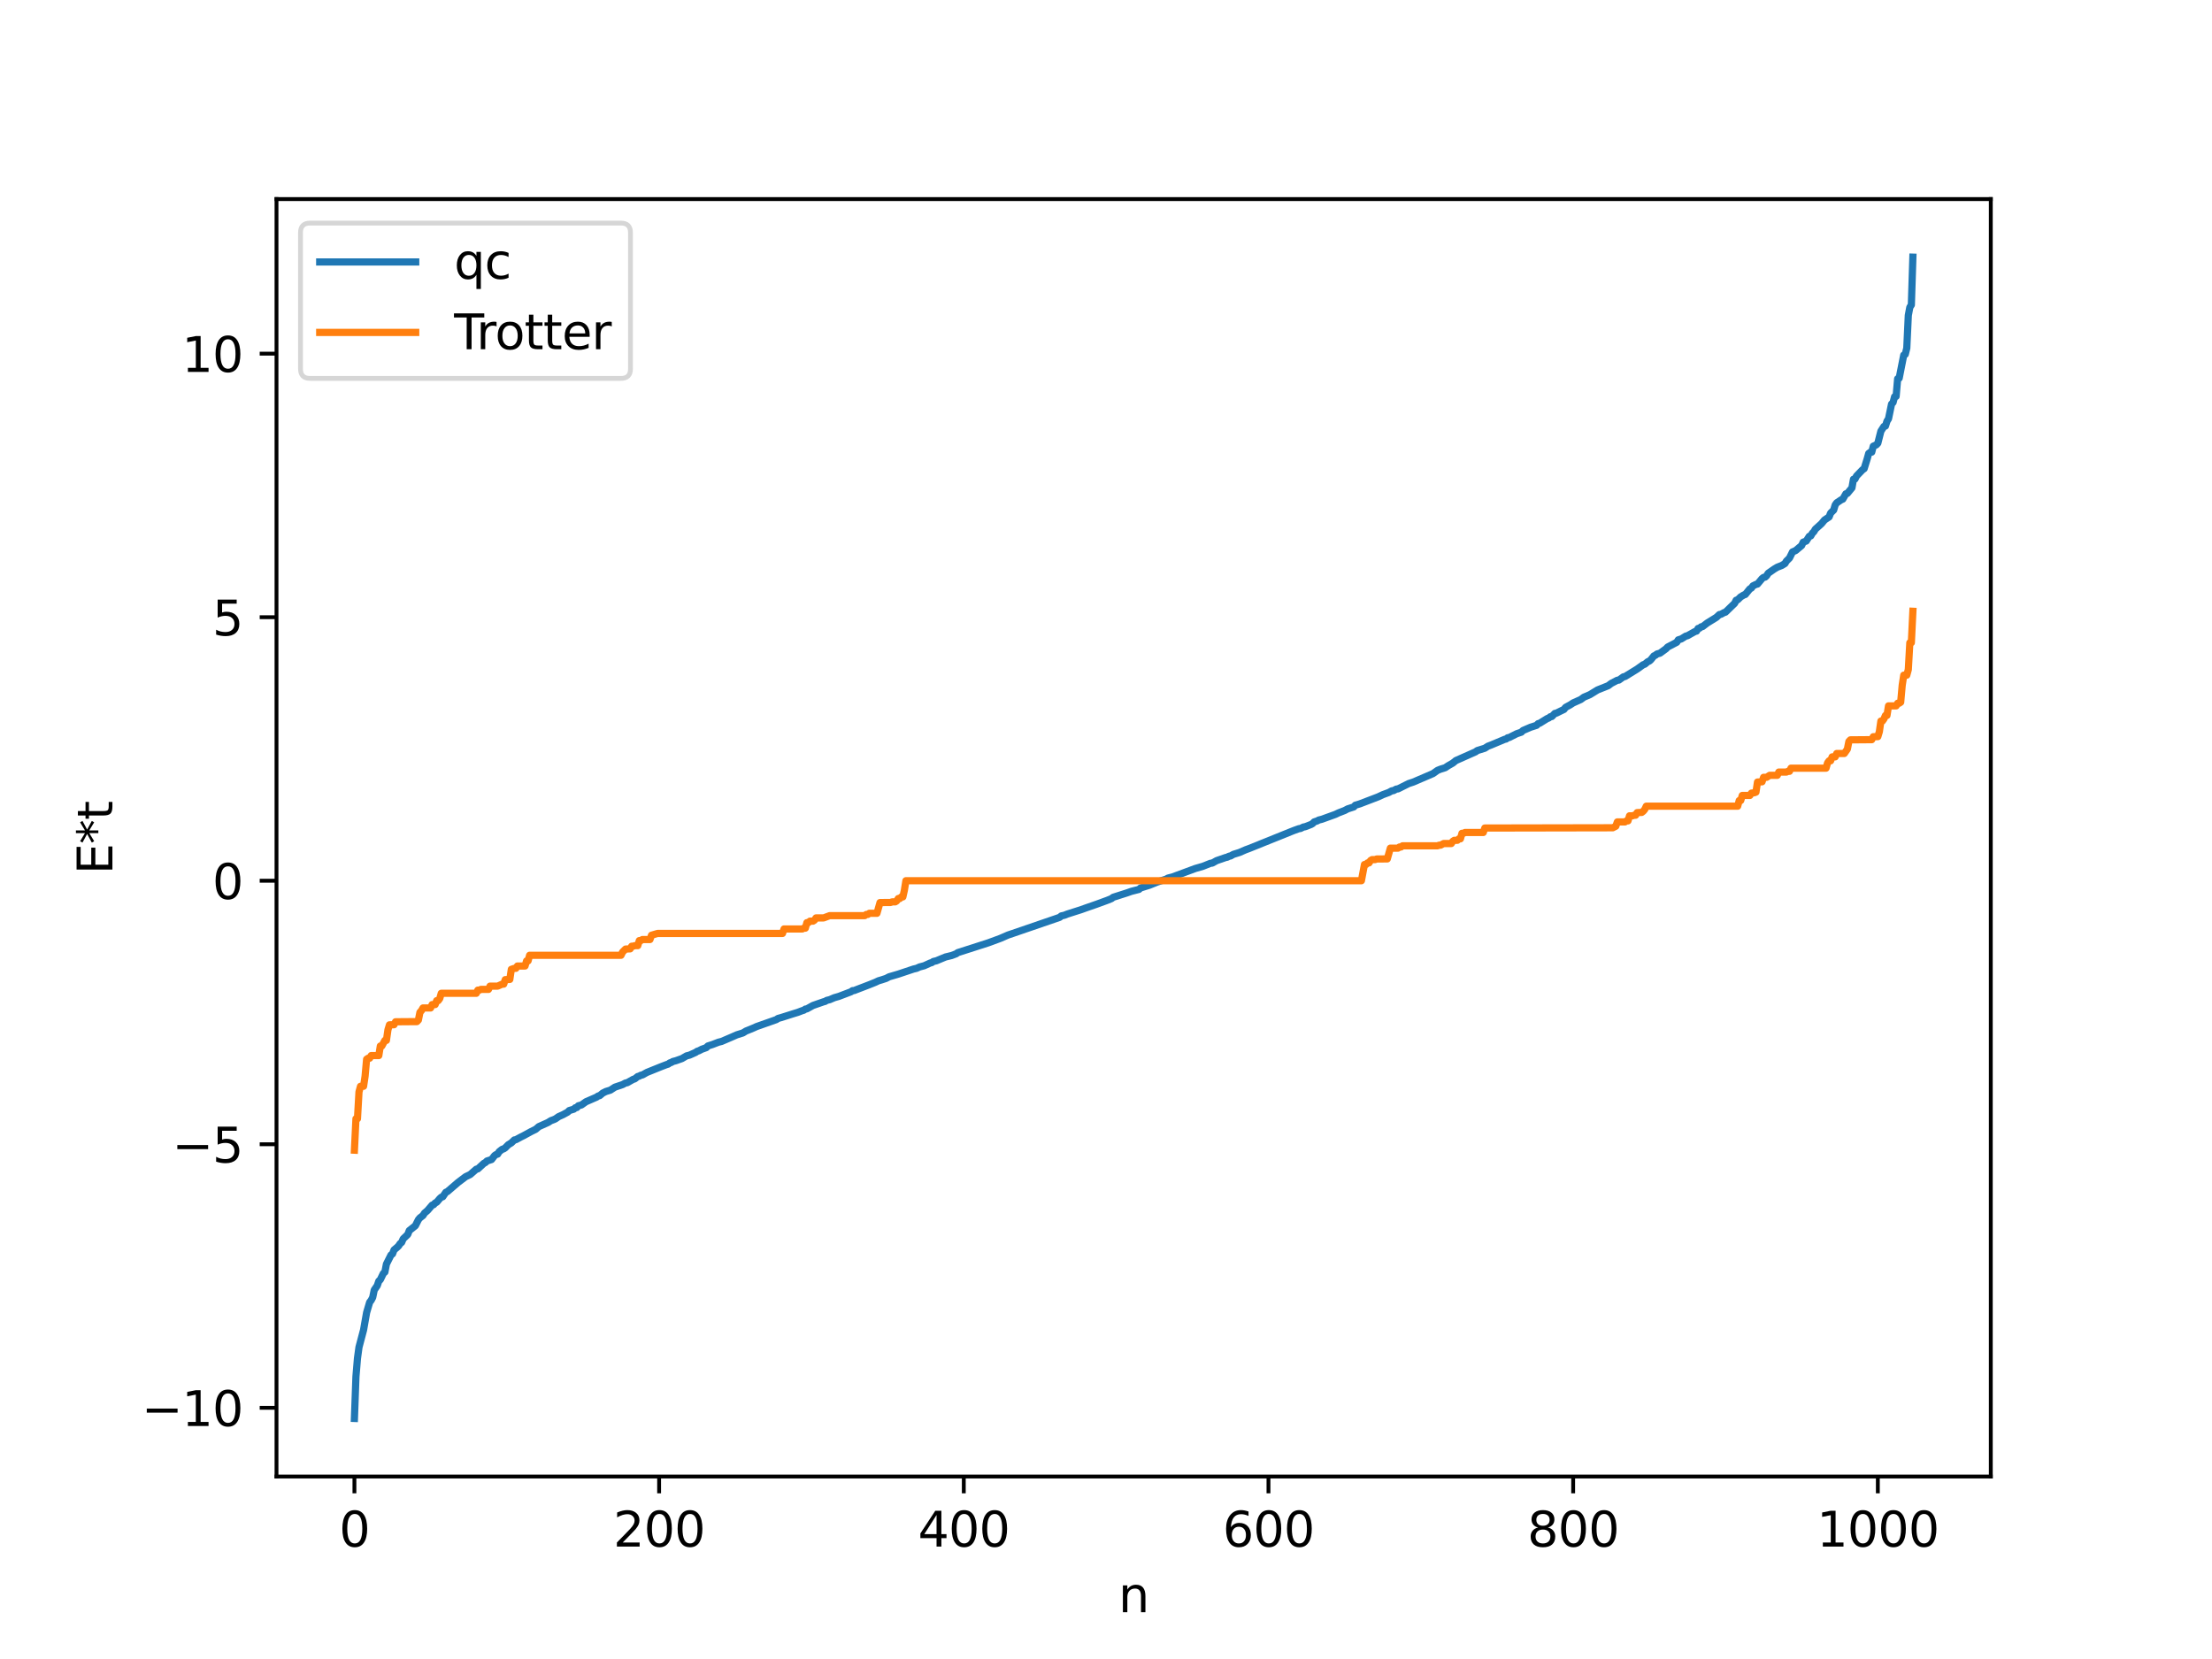 <?xml version="1.0" encoding="utf-8" standalone="no"?>
<!DOCTYPE svg PUBLIC "-//W3C//DTD SVG 1.1//EN"
  "http://www.w3.org/Graphics/SVG/1.1/DTD/svg11.dtd">
<svg xmlns:xlink="http://www.w3.org/1999/xlink" width="460.8pt" height="345.6pt" viewBox="0 0 460.8 345.6" xmlns="http://www.w3.org/2000/svg" version="1.1">
 <defs>
  <style type="text/css">*{stroke-linejoin: round; stroke-linecap: butt}</style>
 </defs>
 <g id="figure_1">
  <g id="patch_1">
   <path d="M 0 345.6 
L 460.8 345.6 
L 460.8 0 
L 0 0 
z
" style="fill: #ffffff"/>
  </g>
  <g id="axes_1">
   <g id="patch_2">
    <path d="M 57.6 307.584 
L 414.72 307.584 
L 414.72 41.472 
L 57.6 41.472 
z
" style="fill: #ffffff"/>
   </g>
   <g id="matplotlib.axis_1">
    <g id="xtick_1">
     <g id="line2d_1">
      <defs>
       <path id="ma00127e1ac" d="M 0 0 
L 0 3.5 
" style="stroke: #000000; stroke-width: 0.8"/>
      </defs>
      <g>
       <use xlink:href="#ma00127e1ac" x="73.833" y="307.584" style="stroke: #000000; stroke-width: 0.8"/>
      </g>
     </g>
     <g id="text_1">
      <!-- 0 -->
      <g transform="translate(70.651 322.182) scale(0.1 -0.1)">
       <defs>
        <path id="DejaVuSans-30" d="M 2034 4250 
Q 1547 4250 1301 3770 
Q 1056 3291 1056 2328 
Q 1056 1369 1301 889 
Q 1547 409 2034 409 
Q 2525 409 2770 889 
Q 3016 1369 3016 2328 
Q 3016 3291 2770 3770 
Q 2525 4250 2034 4250 
z
M 2034 4750 
Q 2819 4750 3233 4129 
Q 3647 3509 3647 2328 
Q 3647 1150 3233 529 
Q 2819 -91 2034 -91 
Q 1250 -91 836 529 
Q 422 1150 422 2328 
Q 422 3509 836 4129 
Q 1250 4750 2034 4750 
z
" transform="scale(0.016)"/>
       </defs>
       <use xlink:href="#DejaVuSans-30"/>
      </g>
     </g>
    </g>
    <g id="xtick_2">
     <g id="line2d_2">
      <g>
       <use xlink:href="#ma00127e1ac" x="137.304" y="307.584" style="stroke: #000000; stroke-width: 0.8"/>
      </g>
     </g>
     <g id="text_2">
      <!-- 200 -->
      <g transform="translate(127.76 322.182) scale(0.1 -0.1)">
       <defs>
        <path id="DejaVuSans-32" d="M 1228 531 
L 3431 531 
L 3431 0 
L 469 0 
L 469 531 
Q 828 903 1448 1529 
Q 2069 2156 2228 2338 
Q 2531 2678 2651 2914 
Q 2772 3150 2772 3378 
Q 2772 3750 2511 3984 
Q 2250 4219 1831 4219 
Q 1534 4219 1204 4116 
Q 875 4013 500 3803 
L 500 4441 
Q 881 4594 1212 4672 
Q 1544 4750 1819 4750 
Q 2544 4750 2975 4387 
Q 3406 4025 3406 3419 
Q 3406 3131 3298 2873 
Q 3191 2616 2906 2266 
Q 2828 2175 2409 1742 
Q 1991 1309 1228 531 
z
" transform="scale(0.016)"/>
       </defs>
       <use xlink:href="#DejaVuSans-32"/>
       <use xlink:href="#DejaVuSans-30" x="63.623"/>
       <use xlink:href="#DejaVuSans-30" x="127.246"/>
      </g>
     </g>
    </g>
    <g id="xtick_3">
     <g id="line2d_3">
      <g>
       <use xlink:href="#ma00127e1ac" x="200.775" y="307.584" style="stroke: #000000; stroke-width: 0.8"/>
      </g>
     </g>
     <g id="text_3">
      <!-- 400 -->
      <g transform="translate(191.231 322.182) scale(0.1 -0.1)">
       <defs>
        <path id="DejaVuSans-34" d="M 2419 4116 
L 825 1625 
L 2419 1625 
L 2419 4116 
z
M 2253 4666 
L 3047 4666 
L 3047 1625 
L 3713 1625 
L 3713 1100 
L 3047 1100 
L 3047 0 
L 2419 0 
L 2419 1100 
L 313 1100 
L 313 1709 
L 2253 4666 
z
" transform="scale(0.016)"/>
       </defs>
       <use xlink:href="#DejaVuSans-34"/>
       <use xlink:href="#DejaVuSans-30" x="63.623"/>
       <use xlink:href="#DejaVuSans-30" x="127.246"/>
      </g>
     </g>
    </g>
    <g id="xtick_4">
     <g id="line2d_4">
      <g>
       <use xlink:href="#ma00127e1ac" x="264.246" y="307.584" style="stroke: #000000; stroke-width: 0.8"/>
      </g>
     </g>
     <g id="text_4">
      <!-- 600 -->
      <g transform="translate(254.702 322.182) scale(0.1 -0.1)">
       <defs>
        <path id="DejaVuSans-36" d="M 2113 2584 
Q 1688 2584 1439 2293 
Q 1191 2003 1191 1497 
Q 1191 994 1439 701 
Q 1688 409 2113 409 
Q 2538 409 2786 701 
Q 3034 994 3034 1497 
Q 3034 2003 2786 2293 
Q 2538 2584 2113 2584 
z
M 3366 4563 
L 3366 3988 
Q 3128 4100 2886 4159 
Q 2644 4219 2406 4219 
Q 1781 4219 1451 3797 
Q 1122 3375 1075 2522 
Q 1259 2794 1537 2939 
Q 1816 3084 2150 3084 
Q 2853 3084 3261 2657 
Q 3669 2231 3669 1497 
Q 3669 778 3244 343 
Q 2819 -91 2113 -91 
Q 1303 -91 875 529 
Q 447 1150 447 2328 
Q 447 3434 972 4092 
Q 1497 4750 2381 4750 
Q 2619 4750 2861 4703 
Q 3103 4656 3366 4563 
z
" transform="scale(0.016)"/>
       </defs>
       <use xlink:href="#DejaVuSans-36"/>
       <use xlink:href="#DejaVuSans-30" x="63.623"/>
       <use xlink:href="#DejaVuSans-30" x="127.246"/>
      </g>
     </g>
    </g>
    <g id="xtick_5">
     <g id="line2d_5">
      <g>
       <use xlink:href="#ma00127e1ac" x="327.717" y="307.584" style="stroke: #000000; stroke-width: 0.8"/>
      </g>
     </g>
     <g id="text_5">
      <!-- 800 -->
      <g transform="translate(318.173 322.182) scale(0.1 -0.1)">
       <defs>
        <path id="DejaVuSans-38" d="M 2034 2216 
Q 1584 2216 1326 1975 
Q 1069 1734 1069 1313 
Q 1069 891 1326 650 
Q 1584 409 2034 409 
Q 2484 409 2743 651 
Q 3003 894 3003 1313 
Q 3003 1734 2745 1975 
Q 2488 2216 2034 2216 
z
M 1403 2484 
Q 997 2584 770 2862 
Q 544 3141 544 3541 
Q 544 4100 942 4425 
Q 1341 4750 2034 4750 
Q 2731 4750 3128 4425 
Q 3525 4100 3525 3541 
Q 3525 3141 3298 2862 
Q 3072 2584 2669 2484 
Q 3125 2378 3379 2068 
Q 3634 1759 3634 1313 
Q 3634 634 3220 271 
Q 2806 -91 2034 -91 
Q 1263 -91 848 271 
Q 434 634 434 1313 
Q 434 1759 690 2068 
Q 947 2378 1403 2484 
z
M 1172 3481 
Q 1172 3119 1398 2916 
Q 1625 2713 2034 2713 
Q 2441 2713 2670 2916 
Q 2900 3119 2900 3481 
Q 2900 3844 2670 4047 
Q 2441 4250 2034 4250 
Q 1625 4250 1398 4047 
Q 1172 3844 1172 3481 
z
" transform="scale(0.016)"/>
       </defs>
       <use xlink:href="#DejaVuSans-38"/>
       <use xlink:href="#DejaVuSans-30" x="63.623"/>
       <use xlink:href="#DejaVuSans-30" x="127.246"/>
      </g>
     </g>
    </g>
    <g id="xtick_6">
     <g id="line2d_6">
      <g>
       <use xlink:href="#ma00127e1ac" x="391.188" y="307.584" style="stroke: #000000; stroke-width: 0.8"/>
      </g>
     </g>
     <g id="text_6">
      <!-- 1000 -->
      <g transform="translate(378.463 322.182) scale(0.1 -0.1)">
       <defs>
        <path id="DejaVuSans-31" d="M 794 531 
L 1825 531 
L 1825 4091 
L 703 3866 
L 703 4441 
L 1819 4666 
L 2450 4666 
L 2450 531 
L 3481 531 
L 3481 0 
L 794 0 
L 794 531 
z
" transform="scale(0.016)"/>
       </defs>
       <use xlink:href="#DejaVuSans-31"/>
       <use xlink:href="#DejaVuSans-30" x="63.623"/>
       <use xlink:href="#DejaVuSans-30" x="127.246"/>
       <use xlink:href="#DejaVuSans-30" x="190.869"/>
      </g>
     </g>
    </g>
    <g id="text_7">
     <!-- n -->
     <g transform="translate(232.991 335.861) scale(0.1 -0.1)">
      <defs>
       <path id="DejaVuSans-6e" d="M 3513 2113 
L 3513 0 
L 2938 0 
L 2938 2094 
Q 2938 2591 2744 2837 
Q 2550 3084 2163 3084 
Q 1697 3084 1428 2787 
Q 1159 2491 1159 1978 
L 1159 0 
L 581 0 
L 581 3500 
L 1159 3500 
L 1159 2956 
Q 1366 3272 1645 3428 
Q 1925 3584 2291 3584 
Q 2894 3584 3203 3211 
Q 3513 2838 3513 2113 
z
" transform="scale(0.016)"/>
      </defs>
      <use xlink:href="#DejaVuSans-6e"/>
     </g>
    </g>
   </g>
   <g id="matplotlib.axis_2">
    <g id="ytick_1">
     <g id="line2d_7">
      <defs>
       <path id="m4ef72332c7" d="M 0 0 
L -3.5 0 
" style="stroke: #000000; stroke-width: 0.8"/>
      </defs>
      <g>
       <use xlink:href="#m4ef72332c7" x="57.6" y="293.269" style="stroke: #000000; stroke-width: 0.8"/>
      </g>
     </g>
     <g id="text_8">
      <!-- −10 -->
      <g transform="translate(29.495 297.068) scale(0.1 -0.1)">
       <defs>
        <path id="DejaVuSans-2212" d="M 678 2272 
L 4684 2272 
L 4684 1741 
L 678 1741 
L 678 2272 
z
" transform="scale(0.016)"/>
       </defs>
       <use xlink:href="#DejaVuSans-2212"/>
       <use xlink:href="#DejaVuSans-31" x="83.789"/>
       <use xlink:href="#DejaVuSans-30" x="147.412"/>
      </g>
     </g>
    </g>
    <g id="ytick_2">
     <g id="line2d_8">
      <g>
       <use xlink:href="#m4ef72332c7" x="57.6" y="238.371" style="stroke: #000000; stroke-width: 0.8"/>
      </g>
     </g>
     <g id="text_9">
      <!-- −5 -->
      <g transform="translate(35.858 242.17) scale(0.1 -0.1)">
       <defs>
        <path id="DejaVuSans-35" d="M 691 4666 
L 3169 4666 
L 3169 4134 
L 1269 4134 
L 1269 2991 
Q 1406 3038 1543 3061 
Q 1681 3084 1819 3084 
Q 2600 3084 3056 2656 
Q 3513 2228 3513 1497 
Q 3513 744 3044 326 
Q 2575 -91 1722 -91 
Q 1428 -91 1123 -41 
Q 819 9 494 109 
L 494 744 
Q 775 591 1075 516 
Q 1375 441 1709 441 
Q 2250 441 2565 725 
Q 2881 1009 2881 1497 
Q 2881 1984 2565 2268 
Q 2250 2553 1709 2553 
Q 1456 2553 1204 2497 
Q 953 2441 691 2322 
L 691 4666 
z
" transform="scale(0.016)"/>
       </defs>
       <use xlink:href="#DejaVuSans-2212"/>
       <use xlink:href="#DejaVuSans-35" x="83.789"/>
      </g>
     </g>
    </g>
    <g id="ytick_3">
     <g id="line2d_9">
      <g>
       <use xlink:href="#m4ef72332c7" x="57.6" y="183.472" style="stroke: #000000; stroke-width: 0.8"/>
      </g>
     </g>
     <g id="text_10">
      <!-- 0 -->
      <g transform="translate(44.237 187.271) scale(0.1 -0.1)">
       <use xlink:href="#DejaVuSans-30"/>
      </g>
     </g>
    </g>
    <g id="ytick_4">
     <g id="line2d_10">
      <g>
       <use xlink:href="#m4ef72332c7" x="57.6" y="128.574" style="stroke: #000000; stroke-width: 0.8"/>
      </g>
     </g>
     <g id="text_11">
      <!-- 5 -->
      <g transform="translate(44.237 132.373) scale(0.1 -0.1)">
       <use xlink:href="#DejaVuSans-35"/>
      </g>
     </g>
    </g>
    <g id="ytick_5">
     <g id="line2d_11">
      <g>
       <use xlink:href="#m4ef72332c7" x="57.6" y="73.675" style="stroke: #000000; stroke-width: 0.8"/>
      </g>
     </g>
     <g id="text_12">
      <!-- 10 -->
      <g transform="translate(37.875 77.474) scale(0.1 -0.1)">
       <use xlink:href="#DejaVuSans-31"/>
       <use xlink:href="#DejaVuSans-30" x="63.623"/>
      </g>
     </g>
    </g>
    <g id="text_13">
     <!-- E*t -->
     <g transform="translate(23.416 182.148) rotate(-90) scale(0.1 -0.1)">
      <defs>
       <path id="DejaVuSans-45" d="M 628 4666 
L 3578 4666 
L 3578 4134 
L 1259 4134 
L 1259 2753 
L 3481 2753 
L 3481 2222 
L 1259 2222 
L 1259 531 
L 3634 531 
L 3634 0 
L 628 0 
L 628 4666 
z
" transform="scale(0.016)"/>
       <path id="DejaVuSans-2a" d="M 3009 3897 
L 1888 3291 
L 3009 2681 
L 2828 2375 
L 1778 3009 
L 1778 1831 
L 1422 1831 
L 1422 3009 
L 372 2375 
L 191 2681 
L 1313 3291 
L 191 3897 
L 372 4206 
L 1422 3572 
L 1422 4750 
L 1778 4750 
L 1778 3572 
L 2828 4206 
L 3009 3897 
z
" transform="scale(0.016)"/>
       <path id="DejaVuSans-74" d="M 1172 4494 
L 1172 3500 
L 2356 3500 
L 2356 3053 
L 1172 3053 
L 1172 1153 
Q 1172 725 1289 603 
Q 1406 481 1766 481 
L 2356 481 
L 2356 0 
L 1766 0 
Q 1100 0 847 248 
Q 594 497 594 1153 
L 594 3053 
L 172 3053 
L 172 3500 
L 594 3500 
L 594 4494 
L 1172 4494 
z
" transform="scale(0.016)"/>
      </defs>
      <use xlink:href="#DejaVuSans-45"/>
      <use xlink:href="#DejaVuSans-2a" x="63.184"/>
      <use xlink:href="#DejaVuSans-74" x="113.184"/>
     </g>
    </g>
   </g>
   <g id="line2d_12">
    <path d="M 73.833 295.488 
L 74.15 286.777 
L 74.467 282.969 
L 74.785 280.64 
L 75.737 277.05 
L 76.372 273.435 
L 77.006 271.282 
L 77.324 270.877 
L 77.641 270.267 
L 77.958 268.739 
L 78.593 267.811 
L 78.91 266.881 
L 79.228 266.578 
L 79.862 265.263 
L 80.18 264.993 
L 80.497 263.337 
L 81.449 261.441 
L 81.767 261.213 
L 82.084 260.382 
L 82.719 259.85 
L 83.036 259.541 
L 83.353 259.065 
L 83.671 258.814 
L 83.988 258.077 
L 84.94 257.169 
L 85.258 256.353 
L 86.527 255.346 
L 87.162 254.081 
L 87.479 253.703 
L 88.114 253.212 
L 88.431 252.708 
L 89.066 252.167 
L 90.018 251.057 
L 90.335 250.954 
L 90.653 250.596 
L 90.97 250.447 
L 91.605 249.696 
L 91.922 249.403 
L 92.239 249.308 
L 92.874 248.375 
L 93.191 248.241 
L 95.413 246.328 
L 97 245.128 
L 97.952 244.673 
L 99.221 243.565 
L 99.539 243.502 
L 100.808 242.337 
L 101.125 242.181 
L 101.443 241.856 
L 102.395 241.558 
L 103.029 240.736 
L 103.347 240.512 
L 103.664 240.425 
L 103.981 239.913 
L 104.616 239.417 
L 104.934 239.325 
L 105.251 239.113 
L 105.886 238.466 
L 106.52 238.082 
L 107.155 237.468 
L 107.472 237.419 
L 108.424 236.902 
L 109.059 236.587 
L 110.646 235.721 
L 111.598 235.252 
L 112.233 234.703 
L 114.137 233.847 
L 114.772 233.452 
L 115.406 233.218 
L 115.724 233.068 
L 116.358 232.623 
L 117.31 232.192 
L 118.262 231.672 
L 118.58 231.349 
L 119.532 231.059 
L 119.849 230.761 
L 120.167 230.725 
L 120.484 230.351 
L 121.119 230.188 
L 122.071 229.512 
L 124.292 228.545 
L 124.61 228.309 
L 124.927 228.242 
L 125.562 227.71 
L 126.196 227.388 
L 127.148 227.096 
L 128.1 226.477 
L 129.687 225.941 
L 130.322 225.601 
L 130.639 225.56 
L 131.909 224.842 
L 132.226 224.757 
L 132.861 224.249 
L 133.178 224.179 
L 133.496 223.988 
L 133.813 223.937 
L 134.765 223.405 
L 137.621 222.251 
L 138.891 221.762 
L 139.208 221.676 
L 139.525 221.416 
L 139.843 221.332 
L 140.16 221.133 
L 140.795 220.968 
L 142.064 220.519 
L 143.016 219.958 
L 143.651 219.799 
L 144.92 219.23 
L 145.238 218.999 
L 145.555 218.91 
L 146.19 218.58 
L 147.142 218.239 
L 147.459 217.9 
L 148.411 217.596 
L 149.681 217.108 
L 150.315 216.952 
L 152.537 215.998 
L 153.489 215.577 
L 154.758 215.179 
L 155.393 214.788 
L 156.028 214.534 
L 156.98 214.142 
L 157.615 213.852 
L 161.74 212.397 
L 162.058 212.165 
L 162.692 211.99 
L 165.231 211.187 
L 166.183 210.897 
L 167.135 210.533 
L 167.453 210.444 
L 167.77 210.211 
L 168.087 210.164 
L 169.357 209.459 
L 171.578 208.685 
L 171.896 208.607 
L 172.213 208.403 
L 172.848 208.246 
L 173.8 207.839 
L 174.752 207.566 
L 177.291 206.598 
L 177.608 206.364 
L 177.925 206.355 
L 178.56 206.105 
L 181.099 205.132 
L 182.368 204.622 
L 183.003 204.317 
L 183.638 204.131 
L 184.59 203.818 
L 185.224 203.486 
L 187.129 202.928 
L 190.302 201.868 
L 190.937 201.722 
L 191.572 201.435 
L 192.524 201.185 
L 193.793 200.607 
L 194.11 200.533 
L 194.428 200.296 
L 195.062 200.151 
L 196.967 199.359 
L 198.236 199.051 
L 199.188 198.691 
L 199.505 198.455 
L 205.853 196.417 
L 208.391 195.481 
L 209.978 194.79 
L 210.93 194.468 
L 220.768 191.09 
L 221.086 190.803 
L 221.72 190.663 
L 222.355 190.412 
L 225.211 189.501 
L 226.163 189.157 
L 228.385 188.386 
L 230.606 187.574 
L 231.558 187.19 
L 231.876 186.927 
L 234.732 186.017 
L 235.684 185.682 
L 237.271 185.279 
L 237.588 184.983 
L 239.492 184.39 
L 241.079 183.746 
L 242.983 183.115 
L 243.3 182.925 
L 244.253 182.681 
L 249.013 180.92 
L 250.6 180.463 
L 252.186 179.83 
L 252.504 179.809 
L 253.456 179.284 
L 255.36 178.626 
L 255.677 178.571 
L 255.995 178.373 
L 256.312 178.329 
L 256.947 177.976 
L 258.216 177.582 
L 259.486 177.025 
L 260.12 176.797 
L 269.006 173.218 
L 269.641 172.97 
L 270.593 172.627 
L 270.91 172.592 
L 271.545 172.278 
L 271.862 172.232 
L 272.497 171.995 
L 273.132 171.741 
L 273.449 171.553 
L 273.767 171.218 
L 274.401 171.011 
L 274.719 170.83 
L 275.353 170.674 
L 278.21 169.64 
L 278.844 169.334 
L 280.114 168.845 
L 280.748 168.505 
L 282.018 168.096 
L 282.335 167.741 
L 283.287 167.457 
L 287.096 165.999 
L 288.048 165.552 
L 288.682 165.317 
L 289.317 165.084 
L 289.952 164.731 
L 290.269 164.709 
L 290.904 164.367 
L 291.221 164.348 
L 293.443 163.233 
L 294.395 162.923 
L 298.52 161.152 
L 299.472 160.478 
L 300.107 160.224 
L 301.059 159.93 
L 301.694 159.507 
L 302.646 158.961 
L 303.281 158.443 
L 307.406 156.61 
L 307.724 156.362 
L 309.31 155.869 
L 309.945 155.457 
L 310.58 155.218 
L 313.436 154.018 
L 313.753 153.949 
L 314.071 153.694 
L 314.388 153.645 
L 315.975 152.843 
L 316.927 152.523 
L 317.244 152.19 
L 318.831 151.503 
L 320.1 151.096 
L 320.418 150.749 
L 320.735 150.67 
L 322.322 149.685 
L 322.639 149.575 
L 322.957 149.309 
L 323.274 149.266 
L 323.909 148.618 
L 324.226 148.559 
L 325.178 148.088 
L 325.813 147.784 
L 326.13 147.359 
L 327.082 146.846 
L 327.717 146.431 
L 329.304 145.721 
L 329.939 145.246 
L 331.208 144.705 
L 332.795 143.731 
L 335.016 142.844 
L 335.651 142.367 
L 336.92 141.703 
L 337.238 141.677 
L 338.19 140.995 
L 338.507 140.943 
L 341.046 139.381 
L 342.315 138.47 
L 342.633 138.374 
L 343.267 137.842 
L 343.585 137.714 
L 343.902 137.43 
L 344.537 136.639 
L 344.854 136.507 
L 345.172 136.239 
L 345.806 136.069 
L 347.076 135.139 
L 347.393 134.795 
L 349.297 133.8 
L 349.615 133.293 
L 350.249 133.097 
L 351.201 132.502 
L 351.519 132.442 
L 353.105 131.553 
L 353.423 131.469 
L 353.74 130.919 
L 354.058 130.852 
L 354.375 130.583 
L 354.692 130.518 
L 355.644 129.788 
L 357.548 128.611 
L 358.183 128.02 
L 358.5 127.973 
L 359.135 127.619 
L 359.453 127.524 
L 361.357 125.681 
L 361.674 125.04 
L 361.991 124.942 
L 362.626 124.328 
L 363.261 123.948 
L 363.578 123.839 
L 364.53 122.669 
L 364.848 122.502 
L 365.165 122.054 
L 365.8 121.745 
L 366.117 121.669 
L 367.069 120.528 
L 367.386 120.282 
L 367.704 120.227 
L 368.021 119.933 
L 368.339 119.425 
L 369.608 118.539 
L 370.243 118.16 
L 371.195 117.787 
L 371.829 117.399 
L 372.147 116.882 
L 372.781 116.254 
L 373.416 114.974 
L 374.051 114.701 
L 375.32 113.638 
L 375.638 112.944 
L 376.272 112.714 
L 376.907 111.718 
L 377.224 111.639 
L 377.542 111.079 
L 377.859 110.766 
L 378.177 110.231 
L 379.446 109.091 
L 380.081 108.323 
L 381.033 107.689 
L 381.35 106.887 
L 381.985 106.258 
L 382.302 105.194 
L 382.62 104.746 
L 383.572 104.109 
L 383.889 103.982 
L 384.524 102.868 
L 384.841 102.784 
L 385.793 101.626 
L 386.11 99.83 
L 386.428 99.798 
L 386.745 99.167 
L 388.015 97.848 
L 388.332 97.639 
L 388.967 95.595 
L 389.284 94.458 
L 389.601 94.22 
L 389.919 94.185 
L 390.236 92.951 
L 390.871 92.674 
L 391.188 92.32 
L 391.823 89.819 
L 392.458 88.835 
L 392.775 88.754 
L 393.092 87.744 
L 393.41 87.238 
L 394.044 84.18 
L 394.362 83.835 
L 394.679 82.635 
L 394.996 82.574 
L 395.314 78.898 
L 395.631 78.794 
L 396.583 73.972 
L 396.9 73.814 
L 397.218 72.516 
L 397.535 65.702 
L 397.853 64.008 
L 398.17 63.522 
L 398.487 53.568 
L 398.487 53.568 
" clip-path="url(#pab2c072ed8)" style="fill: none; stroke: #1f77b4; stroke-width: 1.5; stroke-linecap: square"/>
   </g>
   <g id="line2d_13">
    <path d="M 73.833 239.605 
L 74.15 233.055 
L 74.467 233.055 
L 74.785 227.456 
L 75.102 226.293 
L 75.737 226.293 
L 76.054 224.198 
L 76.372 220.661 
L 76.689 220.444 
L 77.006 220.444 
L 77.324 219.897 
L 78.91 219.897 
L 79.228 217.902 
L 79.545 217.902 
L 80.18 216.734 
L 80.497 216.734 
L 80.815 214.527 
L 81.132 213.489 
L 82.084 213.471 
L 82.401 212.856 
L 86.844 212.821 
L 87.162 212.485 
L 87.479 210.886 
L 87.796 210.533 
L 88.114 209.979 
L 89.7 209.979 
L 90.018 209.272 
L 90.653 209.272 
L 90.97 208.451 
L 91.287 208.451 
L 91.605 208.023 
L 91.922 206.922 
L 99.221 206.922 
L 99.539 206.266 
L 99.856 206.266 
L 100.173 206.111 
L 101.76 206.111 
L 102.077 205.431 
L 103.664 205.431 
L 104.616 205.013 
L 104.934 205.013 
L 105.251 204.081 
L 106.203 204.034 
L 106.52 201.93 
L 107.155 201.722 
L 107.472 201.722 
L 107.79 201.238 
L 109.377 201.238 
L 109.694 200.174 
L 110.011 200.174 
L 110.329 199 
L 129.37 199 
L 129.687 198.332 
L 130.322 197.704 
L 131.274 197.664 
L 131.591 197.118 
L 131.909 197.118 
L 132.226 196.994 
L 132.861 196.994 
L 133.178 195.943 
L 133.496 195.943 
L 133.813 195.722 
L 135.4 195.722 
L 135.717 194.826 
L 136.986 194.452 
L 163.01 194.452 
L 163.327 193.521 
L 167.135 193.521 
L 167.453 193.351 
L 167.77 193.351 
L 168.087 192.2 
L 168.405 192.2 
L 168.722 191.893 
L 169.357 191.893 
L 169.674 191.694 
L 169.991 191.219 
L 171.578 191.219 
L 172.848 190.742 
L 180.147 190.742 
L 180.464 190.498 
L 180.781 190.498 
L 181.099 190.258 
L 182.686 190.258 
L 183.32 188.02 
L 185.542 188 
L 185.859 187.87 
L 186.494 187.87 
L 186.811 187.674 
L 187.129 187.182 
L 187.446 187.182 
L 187.763 186.848 
L 188.081 186.848 
L 188.398 185.457 
L 188.715 183.472 
L 283.605 183.472 
L 284.239 180.096 
L 284.557 180.096 
L 284.874 179.763 
L 285.191 179.763 
L 285.509 179.27 
L 285.826 179.074 
L 286.461 179.074 
L 286.778 178.944 
L 289 178.924 
L 289.634 176.686 
L 291.221 176.686 
L 291.539 176.446 
L 291.856 176.446 
L 292.173 176.202 
L 299.472 176.202 
L 299.79 176.06 
L 300.107 176.06 
L 300.742 175.725 
L 302.329 175.725 
L 302.646 175.25 
L 302.963 175.051 
L 303.598 175.051 
L 303.915 174.744 
L 304.233 174.744 
L 304.55 173.593 
L 304.867 173.593 
L 305.185 173.423 
L 308.993 173.423 
L 309.31 172.492 
L 335.968 172.441 
L 336.603 172.118 
L 336.92 171.222 
L 338.507 171.222 
L 338.824 171.002 
L 339.142 171.002 
L 339.459 169.95 
L 340.094 169.95 
L 340.411 169.826 
L 340.729 169.826 
L 341.046 169.28 
L 341.998 169.24 
L 342.315 168.997 
L 342.633 168.612 
L 342.95 167.944 
L 361.991 167.944 
L 362.309 166.77 
L 362.626 166.77 
L 362.943 165.707 
L 364.53 165.707 
L 364.848 165.222 
L 365.482 165.139 
L 365.8 165.014 
L 366.117 162.91 
L 367.069 162.863 
L 367.386 161.931 
L 368.021 161.931 
L 368.656 161.513 
L 370.243 161.513 
L 370.56 160.833 
L 372.147 160.833 
L 372.464 160.678 
L 372.781 160.678 
L 373.099 160.022 
L 380.398 160.022 
L 380.715 158.921 
L 381.033 158.493 
L 381.35 158.493 
L 381.667 157.672 
L 382.302 157.672 
L 382.62 156.965 
L 384.206 156.965 
L 384.841 156.058 
L 385.158 154.459 
L 385.476 154.123 
L 389.919 154.088 
L 390.236 153.473 
L 391.188 153.455 
L 391.505 152.417 
L 391.823 150.211 
L 392.14 150.211 
L 392.458 149.764 
L 392.775 149.042 
L 393.092 149.042 
L 393.41 147.047 
L 394.996 147.047 
L 395.314 146.5 
L 395.631 146.5 
L 395.948 146.283 
L 396.266 142.746 
L 396.583 140.651 
L 397.218 140.651 
L 397.535 139.488 
L 397.853 133.889 
L 398.17 133.889 
L 398.487 127.339 
L 398.487 127.339 
" clip-path="url(#pab2c072ed8)" style="fill: none; stroke: #ff7f0e; stroke-width: 1.5; stroke-linecap: square"/>
   </g>
   <g id="patch_3">
    <path d="M 57.6 307.584 
L 57.6 41.472 
" style="fill: none; stroke: #000000; stroke-width: 0.8; stroke-linejoin: miter; stroke-linecap: square"/>
   </g>
   <g id="patch_4">
    <path d="M 414.72 307.584 
L 414.72 41.472 
" style="fill: none; stroke: #000000; stroke-width: 0.8; stroke-linejoin: miter; stroke-linecap: square"/>
   </g>
   <g id="patch_5">
    <path d="M 57.6 307.584 
L 414.72 307.584 
" style="fill: none; stroke: #000000; stroke-width: 0.8; stroke-linejoin: miter; stroke-linecap: square"/>
   </g>
   <g id="patch_6">
    <path d="M 57.6 41.472 
L 414.72 41.472 
" style="fill: none; stroke: #000000; stroke-width: 0.8; stroke-linejoin: miter; stroke-linecap: square"/>
   </g>
   <g id="legend_1">
    <g id="patch_7">
     <path d="M 64.6 78.828 
L 129.342 78.828 
Q 131.342 78.828 131.342 76.828 
L 131.342 48.472 
Q 131.342 46.472 129.342 46.472 
L 64.6 46.472 
Q 62.6 46.472 62.6 48.472 
L 62.6 76.828 
Q 62.6 78.828 64.6 78.828 
z
" style="fill: #ffffff; opacity: 0.8; stroke: #cccccc; stroke-linejoin: miter"/>
    </g>
    <g id="line2d_14">
     <path d="M 66.6 54.57 
L 76.6 54.57 
L 86.6 54.57 
" style="fill: none; stroke: #1f77b4; stroke-width: 1.5; stroke-linecap: square"/>
    </g>
    <g id="text_14">
     <!-- qc -->
     <g transform="translate(94.6 58.07) scale(0.1 -0.1)">
      <defs>
       <path id="DejaVuSans-71" d="M 947 1747 
Q 947 1113 1208 752 
Q 1469 391 1925 391 
Q 2381 391 2643 752 
Q 2906 1113 2906 1747 
Q 2906 2381 2643 2742 
Q 2381 3103 1925 3103 
Q 1469 3103 1208 2742 
Q 947 2381 947 1747 
z
M 2906 525 
Q 2725 213 2448 61 
Q 2172 -91 1784 -91 
Q 1150 -91 751 415 
Q 353 922 353 1747 
Q 353 2572 751 3078 
Q 1150 3584 1784 3584 
Q 2172 3584 2448 3432 
Q 2725 3281 2906 2969 
L 2906 3500 
L 3481 3500 
L 3481 -1331 
L 2906 -1331 
L 2906 525 
z
" transform="scale(0.016)"/>
       <path id="DejaVuSans-63" d="M 3122 3366 
L 3122 2828 
Q 2878 2963 2633 3030 
Q 2388 3097 2138 3097 
Q 1578 3097 1268 2742 
Q 959 2388 959 1747 
Q 959 1106 1268 751 
Q 1578 397 2138 397 
Q 2388 397 2633 464 
Q 2878 531 3122 666 
L 3122 134 
Q 2881 22 2623 -34 
Q 2366 -91 2075 -91 
Q 1284 -91 818 406 
Q 353 903 353 1747 
Q 353 2603 823 3093 
Q 1294 3584 2113 3584 
Q 2378 3584 2631 3529 
Q 2884 3475 3122 3366 
z
" transform="scale(0.016)"/>
      </defs>
      <use xlink:href="#DejaVuSans-71"/>
      <use xlink:href="#DejaVuSans-63" x="63.477"/>
     </g>
    </g>
    <g id="line2d_15">
     <path d="M 66.6 69.249 
L 76.6 69.249 
L 86.6 69.249 
" style="fill: none; stroke: #ff7f0e; stroke-width: 1.5; stroke-linecap: square"/>
    </g>
    <g id="text_15">
     <!-- Trotter -->
     <g transform="translate(94.6 72.749) scale(0.1 -0.1)">
      <defs>
       <path id="DejaVuSans-54" d="M -19 4666 
L 3928 4666 
L 3928 4134 
L 2272 4134 
L 2272 0 
L 1638 0 
L 1638 4134 
L -19 4134 
L -19 4666 
z
" transform="scale(0.016)"/>
       <path id="DejaVuSans-72" d="M 2631 2963 
Q 2534 3019 2420 3045 
Q 2306 3072 2169 3072 
Q 1681 3072 1420 2755 
Q 1159 2438 1159 1844 
L 1159 0 
L 581 0 
L 581 3500 
L 1159 3500 
L 1159 2956 
Q 1341 3275 1631 3429 
Q 1922 3584 2338 3584 
Q 2397 3584 2469 3576 
Q 2541 3569 2628 3553 
L 2631 2963 
z
" transform="scale(0.016)"/>
       <path id="DejaVuSans-6f" d="M 1959 3097 
Q 1497 3097 1228 2736 
Q 959 2375 959 1747 
Q 959 1119 1226 758 
Q 1494 397 1959 397 
Q 2419 397 2687 759 
Q 2956 1122 2956 1747 
Q 2956 2369 2687 2733 
Q 2419 3097 1959 3097 
z
M 1959 3584 
Q 2709 3584 3137 3096 
Q 3566 2609 3566 1747 
Q 3566 888 3137 398 
Q 2709 -91 1959 -91 
Q 1206 -91 779 398 
Q 353 888 353 1747 
Q 353 2609 779 3096 
Q 1206 3584 1959 3584 
z
" transform="scale(0.016)"/>
       <path id="DejaVuSans-65" d="M 3597 1894 
L 3597 1613 
L 953 1613 
Q 991 1019 1311 708 
Q 1631 397 2203 397 
Q 2534 397 2845 478 
Q 3156 559 3463 722 
L 3463 178 
Q 3153 47 2828 -22 
Q 2503 -91 2169 -91 
Q 1331 -91 842 396 
Q 353 884 353 1716 
Q 353 2575 817 3079 
Q 1281 3584 2069 3584 
Q 2775 3584 3186 3129 
Q 3597 2675 3597 1894 
z
M 3022 2063 
Q 3016 2534 2758 2815 
Q 2500 3097 2075 3097 
Q 1594 3097 1305 2825 
Q 1016 2553 972 2059 
L 3022 2063 
z
" transform="scale(0.016)"/>
      </defs>
      <use xlink:href="#DejaVuSans-54"/>
      <use xlink:href="#DejaVuSans-72" x="46.334"/>
      <use xlink:href="#DejaVuSans-6f" x="85.197"/>
      <use xlink:href="#DejaVuSans-74" x="146.379"/>
      <use xlink:href="#DejaVuSans-74" x="185.588"/>
      <use xlink:href="#DejaVuSans-65" x="224.797"/>
      <use xlink:href="#DejaVuSans-72" x="286.32"/>
     </g>
    </g>
   </g>
  </g>
 </g>
 <defs>
  <clipPath id="pab2c072ed8">
   <rect x="57.6" y="41.472" width="357.12" height="266.112"/>
  </clipPath>
 </defs>
</svg>
